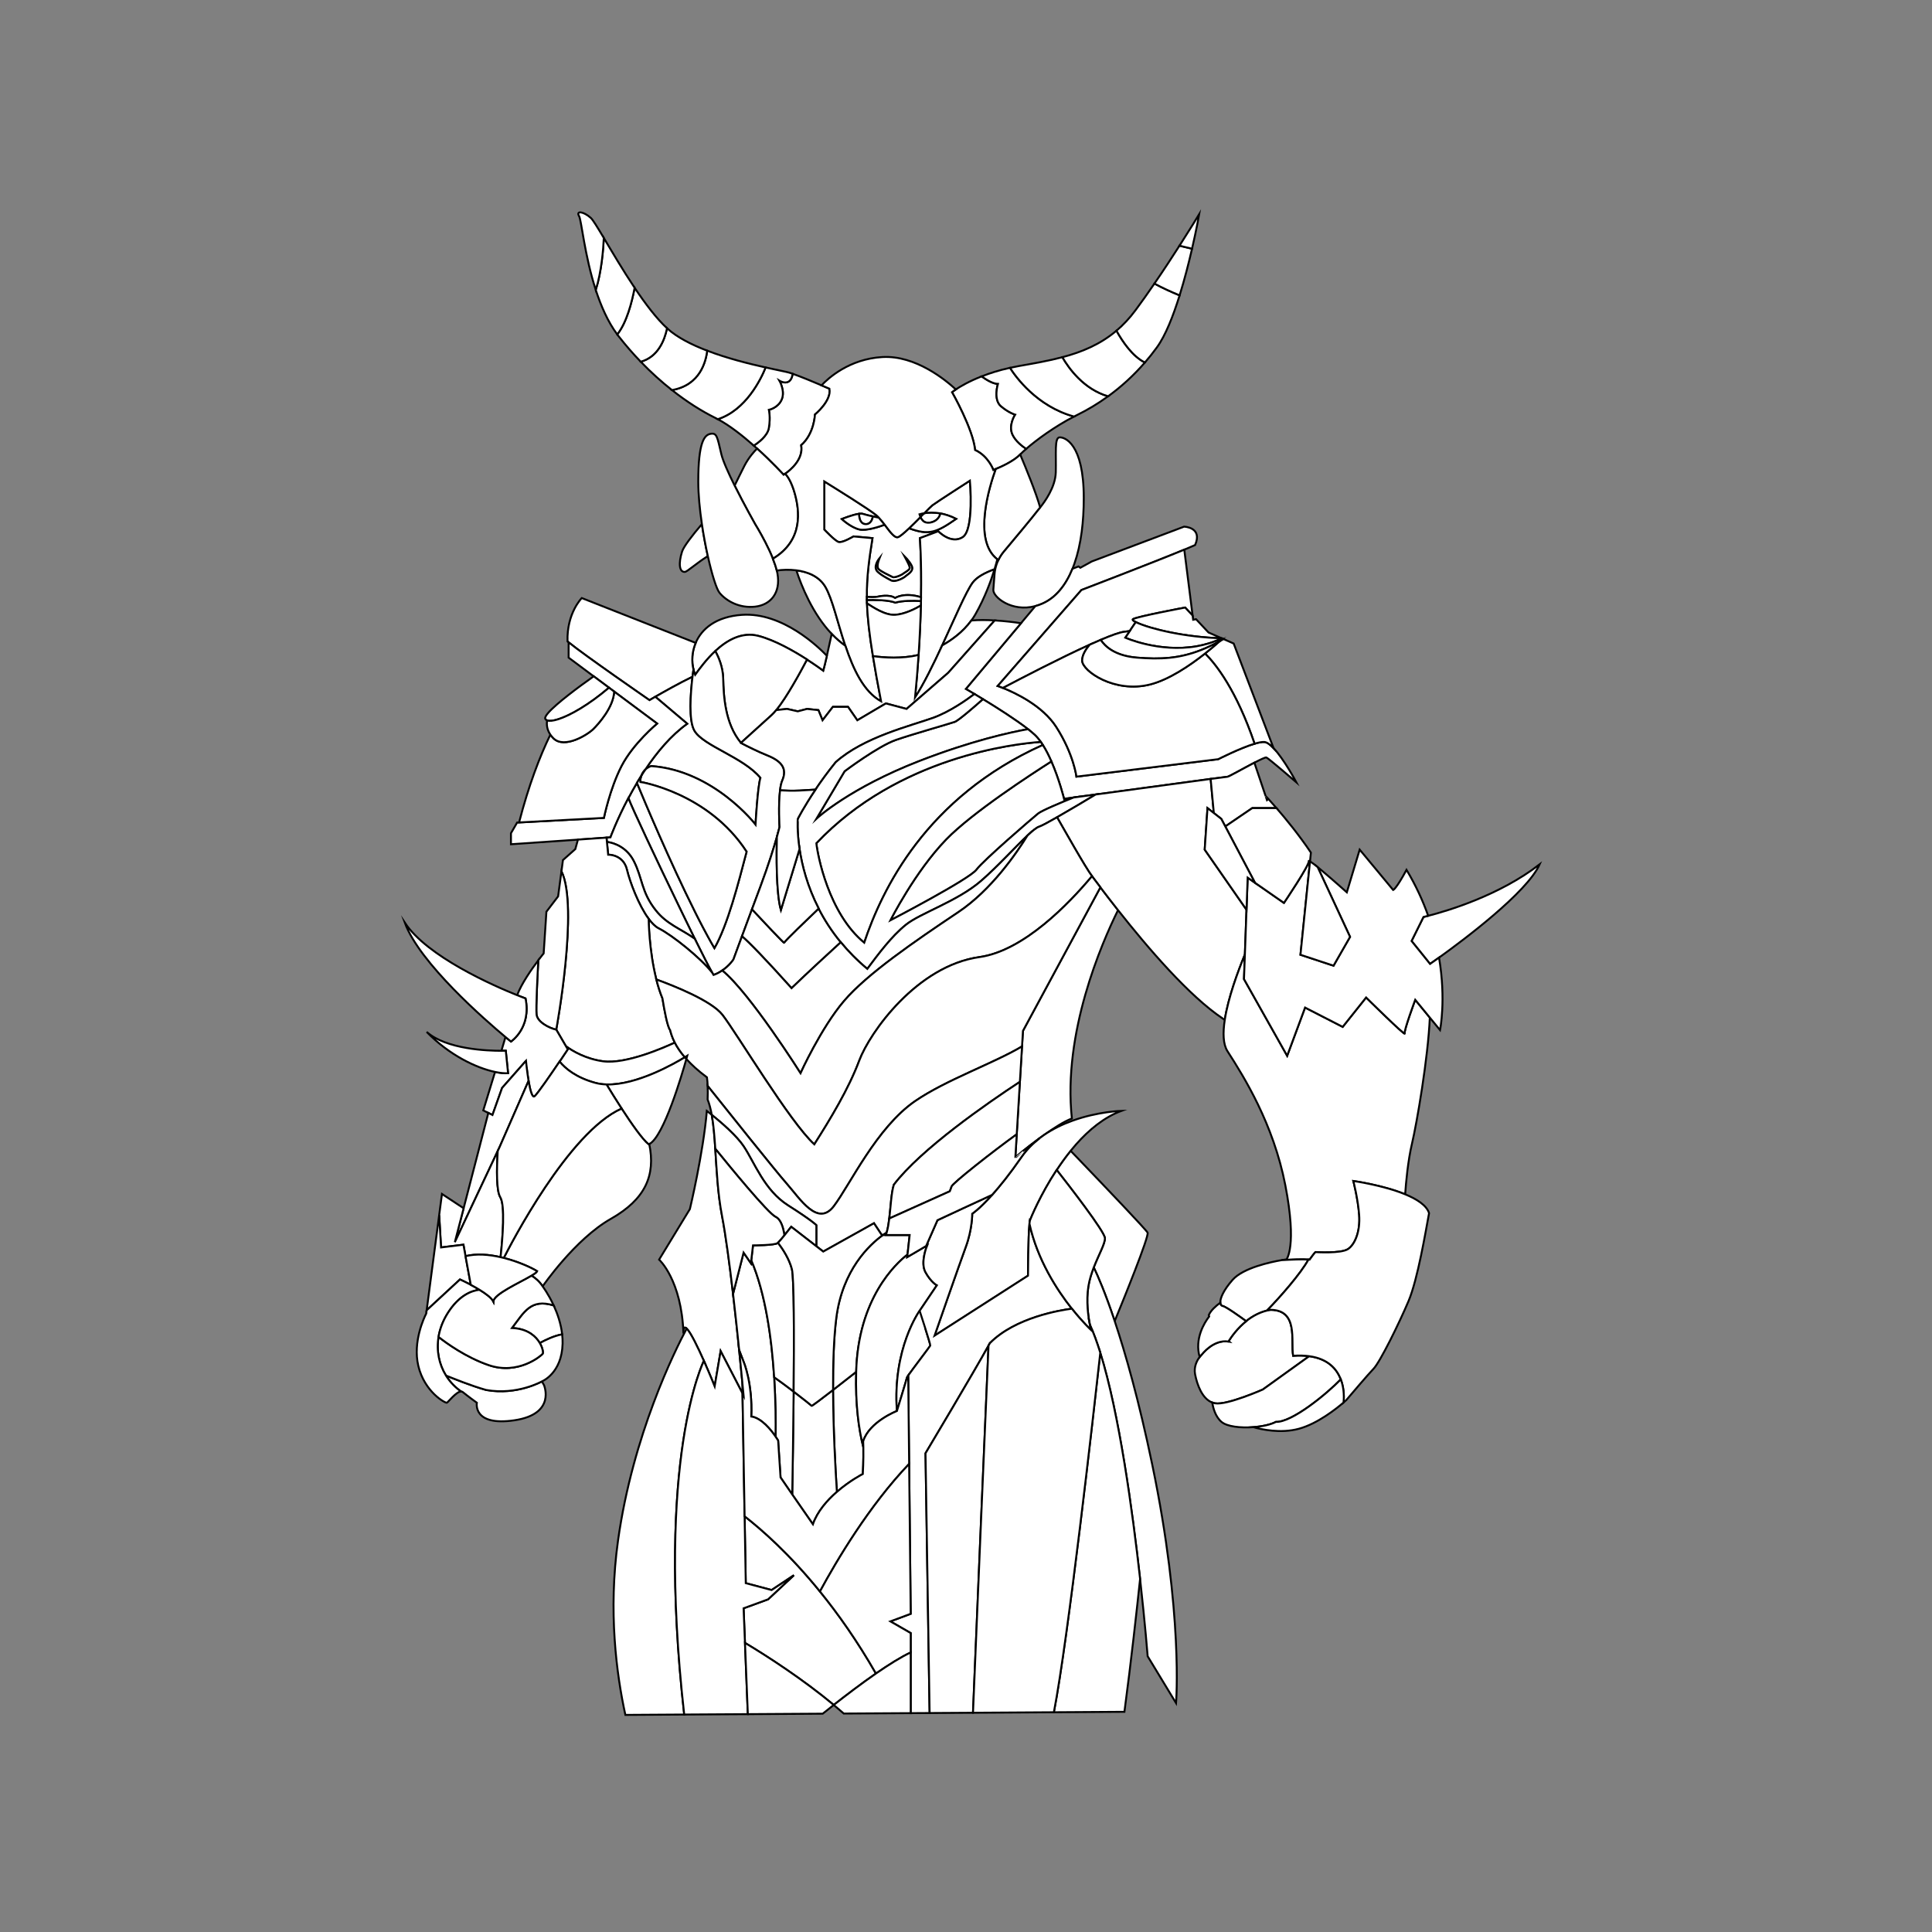 <?xml version="1.0" encoding="utf-8"?>
<!-- Generator: Adobe Illustrator 25.2.0, SVG Export Plug-In . SVG Version: 6.00 Build 0)  -->
<svg version="1.1" baseProfile="tiny" id="Layer_1" xmlns="http://www.w3.org/2000/svg" xmlns:xlink="http://www.w3.org/1999/xlink"
	 x="0px" y="0px" viewBox="0 0 1000 1000" overflow="visible" xml:space="preserve">
<rect x="0" y="0" width="1000" height="1000" fill="#808080" stroke="none"/>
<path fill="#FFFFFF" stroke="#000000" stroke-miterlimit="10" d="M531.16,232.32c-1.27,1.11-2.33,2.1-3.11,2.92
	c-3.35,3.49-9.99,6.44-12.7,7.55c-0.75,0.3-1.2,0.47-1.2,0.47s-2.5-7.13-9.45-10.34c-1.07-10.87-11.94-29.94-11.94-29.94
	s0.66-0.54,1.98-1.41c2.35-1.56,6.8-4.2,13.36-6.76c2.63,1.9,5.9,3.83,8.42,3.89c0,0-2.49,8.08,1.55,11.53
	c4.04,3.44,7.37,4.39,7.37,4.39s-3.69,5.59-1.31,10.46C525.78,228.47,529.23,231.06,531.16,232.32z"/>
<path fill="#FFFFFF" stroke="#000000" stroke-miterlimit="10" d="M555.92,215.6c-10,5.17-19.37,12.03-24.76,16.72
	c-1.93-1.26-5.38-3.85-7.03-7.24c-2.38-4.87,1.31-10.46,1.31-10.46s-3.33-0.95-7.37-4.39c-4.04-3.45-1.55-11.53-1.55-11.53
	c-2.52-0.06-5.79-1.99-8.42-3.89c4.08-1.6,8.97-3.17,14.68-4.43C525.68,194.95,536.66,210.3,555.92,215.6z"/>
<path fill="#FFFFFF" stroke="#000000" stroke-miterlimit="10" d="M573.56,205.11c-5.47,3.98-10.87,7.14-15.93,9.63
	c-0.57,0.28-1.14,0.57-1.71,0.86c-19.26-5.3-30.24-20.65-33.14-25.22c1.52-0.34,3.09-0.65,4.73-0.94
	c7.72-1.37,15.22-2.65,22.38-4.56C553.28,190.71,560.98,201.44,573.56,205.11z"/>
<path fill="#FFFFFF" stroke="#000000" stroke-miterlimit="10" d="M592.6,187.62c-6.13,7.08-12.63,12.84-19.04,17.49
	c-12.58-3.67-20.28-14.4-23.67-20.23c10.14-2.69,19.59-6.61,28-13.72C581.17,177.03,586.22,184.44,592.6,187.62z"/>
<path fill="#FFFFFF" stroke="#000000" stroke-miterlimit="10" d="M610.57,152.87c-3.32,10.67-7.32,20.83-11.77,26.94
	c-2.01,2.77-4.08,5.37-6.2,7.81c-6.38-3.18-11.43-10.59-14.71-16.46c3.47-2.94,6.77-6.43,9.86-10.6c3.27-4.4,6.59-9.1,9.79-13.79
	C601.58,149,606.33,151.13,610.57,152.87z"/>
<path fill="#FFFFFF" stroke="#000000" stroke-miterlimit="10" d="M617,128.74c-1.67,7.24-3.85,15.84-6.43,24.13
	c-4.24-1.74-8.99-3.87-13.03-6.1c4.73-6.88,9.22-13.74,12.96-19.59C612.54,127.7,614.78,128.24,617,128.74z"/>
<path fill="#FFFFFF" stroke="#000000" stroke-miterlimit="10" d="M620.71,110.86c-0.08,0.47-1.41,7.88-3.71,17.88
	c-2.22-0.5-4.46-1.04-6.5-1.56C616.39,117.98,620.46,111.28,620.71,110.86z"/>
<path fill="#FFFFFF" stroke="#000000" stroke-miterlimit="10" d="M421.83,214.56c0,0-0.35,9.98-7.13,15.87
	c1.34,7.4-5.82,13.07-8.28,14.78c-0.5,0.36-0.81,0.54-0.81,0.54s-5.88-6.46-13.73-13.57c-0.57-0.52-1.14-1.03-1.73-1.55
	c2.43-1.55,7.1-5.02,7.8-9.12c0.95-5.58,0-9.38,0-9.38s4.75-0.95,6.65-5.35c1.9-4.39-1.18-9.74-1.18-9.74s5.75,3.63,6.87-3.57
	c4.02,1.4,10.64,4.15,14.92,5.97h0.01c2.43,1.03,4.1,1.76,4.1,1.76C430.56,207.44,421.83,214.56,421.83,214.56z"/>
<path fill="#FFFFFF" stroke="#000000" stroke-miterlimit="10" d="M410.29,193.47c-1.12,7.2-6.87,3.57-6.87,3.57s3.08,5.35,1.18,9.74
	c-1.9,4.4-6.65,5.35-6.65,5.35s0.95,3.8,0,9.38c-0.7,4.1-5.37,7.57-7.8,9.12c-5.81-5.14-12.48-10.4-18.61-13.66
	c14.49-4.72,22.21-20.55,24.74-26.77c6.14,1.37,10.73,2.23,12.24,2.68C409.02,193.03,409.62,193.23,410.29,193.47z"/>
<path fill="#FFFFFF" stroke="#000000" stroke-miterlimit="10" d="M396.28,190.2c-2.53,6.22-10.25,22.05-24.74,26.77
	c-0.4-0.21-0.81-0.42-1.21-0.62c-7.05-3.48-14.74-8.3-22.52-14.45c14.73-2.63,17.5-14.89,18.25-20.38
	C376.46,185.5,387.84,188.32,396.28,190.2z"/>
<path fill="#FFFFFF" stroke="#000000" stroke-miterlimit="10" d="M366.06,181.52c-0.75,5.49-3.52,17.75-18.25,20.38
	c-5.4-4.25-10.85-9.15-16.17-14.68c8.79-2.45,12.26-10.83,13.62-17.32c0.04,0.04,0.08,0.07,0.12,0.11
	C350.42,174.61,357.94,178.42,366.06,181.52z"/>
<path fill="#FFFFFF" stroke="#000000" stroke-miterlimit="10" d="M345.26,169.9c-1.36,6.49-4.83,14.87-13.62,17.32
	c-3.89-4.03-7.7-8.4-11.39-13.11c-0.26-0.33-0.52-0.67-0.77-1.01c4.85-6.09,7.59-16.7,9-24.14
	C333.96,157.15,339.8,164.89,345.26,169.9z"/>
<path fill="#FFFFFF" stroke="#000000" stroke-miterlimit="10" d="M328.48,148.96c-1.41,7.44-4.15,18.05-9,24.14
	c-4.85-6.54-8.42-14.75-11.11-23.02c3.02-9.61,3.91-21.35,4.16-26.92C316.74,130.23,322.39,139.87,328.48,148.96z"/>
<path fill="#FFFFFF" stroke="#000000" stroke-miterlimit="10" d="M312.53,123.16c-0.25,5.57-1.14,17.31-4.16,26.92
	c-5.81-17.93-7.42-36.13-8.62-38.17c-1.78-3.03,2.32-2.49,6.06,0.89C306.89,113.78,309.28,117.71,312.53,123.16z"/>
<path fill="#FFFFFF" stroke="#000000" stroke-miterlimit="10" d="M400.05,289.2c-1.16-2.92-2.57-5.88-3.94-8.54
	c-2.74-5.33-5.29-9.42-5.29-9.42s-5.66-10.01-10.58-19.9c1.37-2.74,3.25-6.7,5.06-10.22c2.27-4.41,5.24-7.62,6.58-8.94
	c7.85,7.11,13.73,13.57,13.73,13.57s0.31-0.18,0.81-0.54c1.1,1.11,3.2,3.91,4.96,10.17C413.87,264.29,415.94,279.67,400.05,289.2z"
	/>
<path fill="#FFFFFF" stroke="#000000" stroke-miterlimit="10" d="M366.37,287.83c-6.39,4-10.6,8.1-11.9,8.18
	c-2.86,0.18-3.39-4.28-1.43-10.51c0.82-2.62,5.3-8.39,10.26-14.24C364.16,277.01,365.23,282.71,366.37,287.83z"/>
<path fill="#FFFFFF" stroke="#000000" stroke-miterlimit="10" d="M560.96,257.75c0,6.25-0.36,12.11-1.07,17.51
	c-0.81,6.09-2.06,11.59-3.76,16.42c-0.31,0.92-0.65,1.82-1,2.69c-3.59,8.82-8.8,15.06-15.56,18.04c-1.25,0.55-2.47,0.98-3.67,1.3
	h-0.01c-12.32,3.26-21.96-4.75-21.74-8.43c0.11-1.86,0.37-5.13,0.62-8.12c0.07-0.9,0.21-1.79,0.4-2.66c0.34-1.6,0.87-3.15,1.57-4.63
	c0.76-1.59,1.71-3.08,2.86-4.44c5.44-6.49,14.52-17.33,17.84-21.67c0,0,0.36-0.39,0.93-1.08v-0.01c2.27-2.78,7.91-10.44,8.1-18.22
	c0.23-9.75-0.72-17.83,1.9-18.06C550.98,226.15,560.96,229.48,560.96,257.75z"/>
<path fill="#FFFFFF" stroke="#000000" stroke-miterlimit="10" d="M538.37,262.67v0.01c-0.57,0.69-0.93,1.08-0.93,1.08
	c-3.32,4.34-12.4,15.18-17.84,21.67c-1.15,1.36-2.1,2.85-2.86,4.44c-0.18-0.12-0.36-0.25-0.53-0.38
	c-12.85-9.78-4.07-37.81-0.86-46.7c2.71-1.11,9.35-4.06,12.7-7.55C531.1,242.47,536.38,255.38,538.37,262.67z"/>
<path fill="#FFFFFF" stroke="#000000" stroke-miterlimit="10" d="M486.75,265.75c-0.76,3.77-4.93,5.37-7.53,4.67
	c-1.38-0.36-2.25-1.58-2.8-2.79c0.7-0.71,1.37-1.39,2-2.02C480.49,265.27,483.35,265.12,486.75,265.75z"/>
<path fill="#FFFFFF" stroke="#000000" stroke-miterlimit="10" d="M390.82,314.01c-8.02,0.89-14.79-2.85-18.35-7.13
	c-1.6-1.91-3.96-9.45-6.1-19.05c-1.14-5.12-2.21-10.82-3.07-16.57c-1.13-7.66-1.88-15.39-1.88-21.94c0-20.68,3.2-24.24,6.41-24.78
	c3.21-0.53,3.39,1.43,5.53,10.52c0.84,3.56,3.71,9.9,6.88,16.28c4.92,9.89,10.58,19.9,10.58,19.9s2.55,4.09,5.29,9.42
	c1.37,2.66,2.78,5.62,3.94,8.54c0.84,2.1,1.55,4.18,2.02,6.11c0.13,0.54,0.25,1.07,0.34,1.59
	C404.19,306.88,398.84,313.12,390.82,314.01z"/>
<path fill="#FFFFFF" stroke="#000000" stroke-miterlimit="10" d="M472.21,294.52c-0.1,0.52-0.35,0.93-0.61,1.27
	c-0.53,0.7-1.16,1.18-1.76,1.63l-0.86,0.64c-0.13,0.1-0.25,0.2-0.35,0.3c-0.15,0.13-0.36,0.3-0.52,0.4
	c-1.38,0.89-2.73,1.47-4.32,1.85c-0.41,0.07-0.82,0.14-1.31,0.12c-0.22,0.01-0.5-0.04-0.76-0.1c-0.15-0.04-0.3-0.11-0.44-0.17
	c-0.17-0.07-0.18-0.09-0.27-0.14l-1.9-1.02c-1.28-0.73-2.57-1.47-3.76-2.4c-0.3-0.23-0.59-0.48-0.88-0.73
	c-0.14-0.14-0.27-0.24-0.43-0.42c-0.14-0.18-0.32-0.35-0.41-0.56c-0.47-0.83-0.47-1.74-0.33-2.5c0.34-1.55,1.12-2.84,2.04-3.98
	c-0.54,1.35-1.04,2.74-1.07,4.08c-0.02,0.66,0.12,1.29,0.45,1.69c0.28,0.34,0.96,0.79,1.52,1.14c1.2,0.72,2.45,1.39,3.74,2
	c0.65,0.32,1.29,0.64,1.96,0.98c0.07,0.04,0.19,0.11,0.22,0.11c0.02,0,0.03,0.01,0.06,0.02c0.09,0.01,0.17,0.04,0.31,0.03
	c0.24,0.01,0.55-0.05,0.85-0.11c1.24-0.25,2.59-0.82,3.68-1.46c0.15-0.09,0.22-0.15,0.35-0.24c0.18-0.14,0.35-0.26,0.51-0.37
	l0.92-0.6c0.59-0.38,1.15-0.76,1.55-1.18c0.2-0.21,0.36-0.42,0.42-0.62c0.07-0.19,0.04-0.37-0.02-0.69
	c-0.16-0.61-0.45-1.27-0.76-1.91c-0.6-1.29-1.31-2.56-2-3.86c1.05,1.04,1.98,2.16,2.85,3.36c0.42,0.62,0.82,1.24,1.15,1.99
	C472.18,293.44,472.33,293.99,472.21,294.52z"/>
<path fill="#FFFFFF" stroke="#000000" stroke-miterlimit="10" d="M670.97,404.89c-0.43-0.37-14.27-12.3-15.49-12.82
	c-0.45-0.19-3.04,1.04-6.22,2.7c-5.68,2.96-13.24,7.28-13.92,7.28c-0.21,0-3.51,0.43-8.71,1.12c-14,1.86-41.74,5.63-59.52,8.06
	c0,0,0,0-0.01,0c-4.6,0.63-8.52,1.16-11.38,1.55c0,0,0,0-0.01,0c-3.13,0.43-4.97,0.68-4.97,0.68s-2.45-9.94-6.56-19.35
	c-1.31-3.01-2.79-5.95-4.41-8.51c-0.35-0.55-0.7-1.08-1.06-1.59c-1.02-1.43-2.08-2.68-3.18-3.7c-0.97-0.9-2.14-1.87-3.46-2.9
	c-6.39-4.99-16.21-11.21-23.32-15.54c-1.63-1-3.12-1.89-4.38-2.65c-2.73-1.62-4.46-2.62-4.46-2.62l28.56-34.03l7.42-8.86h0.01
	c1.2-0.32,2.42-0.75,3.67-1.3c6.76-2.98,11.97-9.22,15.56-18.04l3.11-1.18l0.94,0.68l5.96-3.28h0.01l47.73-17.99
	c0,0,9.74,0.24,5.7,9.51c-1.23,0.57-3.16,1.39-5.6,2.4c-15.94,6.59-53.24,20.89-53.24,20.89l-43.33,49.66c0,0,1.04,0.34,2.75,1.01
	c6.02,2.4,20.41,9.04,27.54,20.14c9.15,14.26,10.46,25.78,10.46,25.78l73.36-9.03c0,0,11.26-5.74,18.84-8.02
	c2.05-0.61,3.83-0.97,5.05-0.89c1.37,0.09,3.03,1.33,4.77,3.18C664.59,392.95,670.72,404.42,670.97,404.89z"/>
<path fill="#FFFFFF" stroke="#000000" stroke-miterlimit="10" d="M587.88,321.98l-3.15,4.66h-0.01c-1.09,0.16-2.04,0.29-2.85,0.38
	c-2.31,0.26-6.69,1.85-12.16,4.18c-1.79,0.76-3.7,1.6-5.7,2.51c-15.35,6.96-35.59,17.48-44.85,22.36c-1.71-0.67-2.75-1.01-2.75-1.01
	l43.33-49.66c0,0,37.3-14.3,53.24-20.89l4.31,34.08l-3.87-4.12c0,0-24.24,4.53-26.92,5.96
	C585.97,320.71,586.49,321.27,587.88,321.98z"/>
<path fill="#FFFFFF" stroke="#000000" stroke-miterlimit="10" d="M632.33,330.36c-4.74-0.13-9.34-0.48-13.68-1
	c-9.19-1.07-17.23-2.83-22.99-4.52h-0.01c-3.53-1.04-6.2-2.05-7.77-2.86c-1.39-0.71-1.91-1.27-1.38-1.55
	c2.68-1.43,26.92-5.96,26.92-5.96l3.87,4.12v0.01l0.28,2.17c0.51-0.1,1-0.19,1.49-0.28h0.01l6.46,6.89L632.33,330.36z"/>
<path fill="#FFFFFF" stroke="#000000" stroke-miterlimit="10" d="M659.18,387.23c-1.74-1.85-3.4-3.09-4.77-3.18
	c-1.22-0.08-3,0.28-5.05,0.89c-9.4-27.59-19.86-40.94-25.63-46.69c2.95-2.33,5.51-4.53,7.48-6.28c0,0,0,0,0.01-0.01
	c0.69-0.37,1.39-0.76,2.1-1.17l5.22,2.29L659.18,387.23z"/>
<path fill="#FFFFFF" stroke="#000000" stroke-miterlimit="10" d="M649.36,384.94c-7.58,2.28-18.84,8.02-18.84,8.02l-73.36,9.03
	c0,0-1.31-11.52-10.46-25.78c-7.13-11.1-21.52-17.74-27.54-20.14c9.26-4.88,29.5-15.4,44.85-22.36c-1.94,2.32-3.98,5.45-3.88,8.28
	c0.18,5.35,16.75,16.93,35.11,12.3c9.77-2.47,20.54-9.76,28.49-16.04C629.5,344,639.96,357.35,649.36,384.94z"/>
<path fill="#FFFFFF" stroke="#000000" stroke-miterlimit="10" d="M632.44,330.41c-4.36,2.06-8.79,3.36-13.11,4.11
	c-19.5,3.36-36.92-4.47-36.92-4.47l2.31-3.41h0.01l3.15-4.66c1.57,0.81,4.24,1.82,7.77,2.86h0.01c5.76,1.69,13.8,3.45,22.99,4.52
	c4.34,0.52,8.94,0.87,13.68,1h0.01L632.44,330.41z"/>
<path fill="#FFFFFF" stroke="#000000" stroke-miterlimit="10" d="M632.78,330.55c-0.47,0.43-0.98,0.89-1.56,1.41
	c-0.01,0.01-0.01,0.01-0.01,0.01c-3.31,1.8-6.42,3.26-9.43,4.45c-11.31,4.47-21.07,4.96-33.31,3.97
	c-11.4-0.92-16.55-5.83-18.76-9.19c5.47-2.33,9.85-3.92,12.16-4.18c0.81-0.09,1.76-0.22,2.85-0.38l-2.31,3.41
	c0,0,17.42,7.83,36.92,4.47c4.32-0.75,8.75-2.05,13.11-4.11L632.78,330.55z"/>
<path fill="#FFFFFF" stroke="#000000" stroke-miterlimit="10" d="M437.56,334.27c-2.56-1.79-4.91-3.87-7.07-6.15v-0.01
	c-9.92-10.46-15.68-24.92-18.31-32.92c5.77,0.73,11.75,3.03,15,8.48C430.84,309.83,433.51,322.2,437.56,334.27z"/>
<path fill="#FFFFFF" stroke="#000000" stroke-miterlimit="10" d="M502.03,248.78c0,0-17.47,11.23-19.43,12.74
	c-0.59,0.46-2.17,2.05-4.18,4.09c2.07-0.34,4.93-0.49,8.33,0.14c2.46,0.46,5.21,1.32,8.15,2.81c-10.09,6.99-14.01,8.72-24.35,4.86
	c-2.56,2.42-4.78,4.31-5.77,4.59c-1.86,0.52-4.21-2.93-6.87-6.43c-2.51,0.94-9.63,3.37-13.27,2.42c-4.45-1.16-8.91-5.35-8.91-5.35
	s5.54-2.25,8.91-2.71c0.82-0.11,1.51-0.12,1.96,0.04c1.2,0.41,3.37,0.92,5.19,1.32c1.71,0.38,3.11,0.65,3.11,0.65
	c-0.49-0.53-1-1.01-1.52-1.44c-3.78-3.1-21-13.8-26.74-17.35v24.93c0,0,5.35,5.7,7.31,6.41c1.96,0.72,7.84-2.85,7.84-2.85
	s0,0,9.8,0.89c-1.92,11.85-3.01,20.58-2.91,30.4c1.64,0.12,4.28,0.22,5.65-0.1c0,0,6-1.48,8.97,0.71c0,0,4.6-3.19,13.43-0.43
	c0.32-19.72-0.6-30.58-0.6-30.58l9.5-3.56c0,0,6.6,6.95,12.66,3.08S502.03,248.78,502.03,248.78z M472.21,294.52
	c-0.1,0.52-0.35,0.93-0.61,1.27c-0.53,0.7-1.16,1.18-1.76,1.63l-0.86,0.64c-0.13,0.1-0.25,0.2-0.35,0.3
	c-0.15,0.13-0.36,0.3-0.52,0.4c-1.38,0.89-2.73,1.47-4.32,1.85c-0.41,0.07-0.82,0.14-1.31,0.12c-0.22,0.01-0.5-0.04-0.76-0.1
	c-0.15-0.04-0.3-0.11-0.44-0.17c-0.17-0.07-0.18-0.09-0.27-0.14l-1.9-1.02c-1.28-0.73-2.57-1.47-3.76-2.4
	c-0.3-0.23-0.59-0.48-0.88-0.73c-0.14-0.14-0.27-0.24-0.43-0.42c-0.14-0.18-0.32-0.35-0.41-0.56c-0.47-0.83-0.47-1.74-0.33-2.5
	c0.34-1.55,1.12-2.84,2.04-3.98c-0.54,1.35-1.04,2.74-1.07,4.08c-0.02,0.66,0.12,1.29,0.45,1.69c0.28,0.34,0.96,0.79,1.52,1.14
	c1.2,0.72,2.45,1.39,3.74,2c0.65,0.32,1.29,0.64,1.96,0.98c0.07,0.04,0.19,0.11,0.22,0.11c0.02,0,0.03,0.01,0.06,0.02
	c0.09,0.01,0.17,0.04,0.31,0.03c0.24,0.01,0.55-0.05,0.85-0.11c1.24-0.25,2.59-0.82,3.68-1.46c0.15-0.09,0.22-0.15,0.35-0.24
	c0.18-0.14,0.35-0.26,0.51-0.37l0.92-0.6c0.59-0.38,1.15-0.76,1.55-1.18c0.2-0.21,0.36-0.42,0.42-0.62
	c0.07-0.19,0.04-0.37-0.02-0.69c-0.16-0.61-0.45-1.27-0.76-1.91c-0.6-1.29-1.31-2.56-2-3.86c1.05,1.04,1.98,2.16,2.85,3.36
	c0.42,0.62,0.82,1.24,1.15,1.99C472.18,293.44,472.33,293.99,472.21,294.52z"/>
<path fill="#FFFFFF" stroke="#000000" stroke-miterlimit="10" d="M451.79,267.3c-0.2,1.32-0.98,4.22-3.94,3.98
	c-2.76-0.22-3.19-3.51-3.21-5.34c0.82-0.11,1.51-0.12,1.96,0.04C447.8,266.39,449.97,266.9,451.79,267.3z"/>
<path fill="#FFFFFF" stroke="#000000" stroke-miterlimit="10" d="M631.21,331.97c-1.97,1.75-4.53,3.95-7.48,6.28
	c-7.95,6.28-18.72,13.57-28.49,16.04c-18.36,4.63-34.93-6.95-35.11-12.3c-0.1-2.83,1.94-5.96,3.88-8.28c2-0.91,3.91-1.75,5.7-2.51
	c2.21,3.36,7.36,8.27,18.76,9.19c12.24,0.99,22,0.5,33.31-3.97C624.79,335.23,627.9,333.77,631.21,331.97z"/>
<path fill="#FFFFFF" stroke="#000000" stroke-miterlimit="10" d="M457.91,271.58c-2.51,0.94-9.63,3.37-13.27,2.42
	c-4.45-1.16-8.91-5.35-8.91-5.35s5.54-2.25,8.91-2.71c0.02,1.83,0.45,5.12,3.21,5.34c2.96,0.24,3.74-2.66,3.94-3.98
	c1.71,0.38,3.11,0.65,3.11,0.65C455.94,269.05,456.94,270.31,457.91,271.58z"/>
<path fill="#FFFFFF" stroke="#000000" stroke-miterlimit="10" d="M494.9,268.56c-10.09,6.99-14.01,8.72-24.35,4.86
	c1.89-1.79,3.97-3.87,5.87-5.79c0.55,1.21,1.42,2.43,2.8,2.79c2.6,0.7,6.77-0.9,7.53-4.67C489.21,266.21,491.96,267.07,494.9,268.56
	z"/>
<path fill="#FFFFFF" stroke="#000000" stroke-miterlimit="10" d="M516.21,289.49c-0.3,1.2-0.78,2.98-1.45,5.16
	c-4.73,1.72-9.15,4-11.3,6.94c-3.43,4.68-9.27,18.43-15.77,32.47c-4.56,9.84-9.45,19.83-14.06,26.94
	c0.77-7.82,1.37-15.17,1.83-21.99c0.63-9.57,1-18.13,1.18-25.58c0.02-0.8,0.04-1.58,0.06-2.35c0.01-0.66,0.02-1.32,0.03-1.96
	c0.32-19.72-0.6-30.58-0.6-30.58l9.5-3.56c0,0,6.6,6.95,12.66,3.08s3.74-29.28,3.74-29.28s-17.47,11.23-19.43,12.74
	c-0.59,0.46-2.17,2.05-4.18,4.09c-1.05,0.17-1.89,0.39-2.51,0.58c0.12,0.44,0.29,0.94,0.51,1.44c-1.9,1.92-3.98,4-5.87,5.79
	c-2.56,2.42-4.78,4.31-5.77,4.59c-1.86,0.52-4.21-2.93-6.87-6.43c-0.97-1.27-1.97-2.53-3.01-3.63c-0.49-0.53-1-1.01-1.52-1.44
	c-3.78-3.1-21-13.8-26.74-17.35v24.93c0,0,5.35,5.7,7.31,6.41c1.96,0.72,7.84-2.85,7.84-2.85s0,0,9.8,0.89
	c-1.92,11.85-3.01,20.58-2.91,30.4c0,0.54,0.01,1.08,0.03,1.62c0.01,0.58,0.02,1.17,0.05,1.76c0.27,7.61,1.24,16.1,3.07,27.28
	c1.09,6.71,2.48,14.39,4.22,23.42c-9.08-4.98-14.47-16.72-18.49-28.75c-4.05-12.07-6.72-24.44-10.38-30.6
	c-3.25-5.45-9.23-7.75-15-8.48c-3.72-0.47-7.35-0.29-10.11,0.12c-0.47-1.93-1.18-4.01-2.02-6.11c15.89-9.53,13.82-24.91,11.33-33.82
	c-1.76-6.26-3.86-9.06-4.96-10.17c2.46-1.71,9.62-7.38,8.28-14.78c6.78-5.89,7.13-15.87,7.13-15.87s8.73-7.12,7.49-13.36
	c0,0-1.67-0.73-4.1-1.76c3.39-3.6,14.31-13.67,31.54-14.64c17.15-0.97,32.79,11.97,37.98,16.77c-1.32,0.87-1.98,1.41-1.98,1.41
	s10.87,19.07,11.94,29.94c6.95,3.21,9.45,10.34,9.45,10.34s0.45-0.17,1.2-0.47C512.14,251.68,503.36,279.71,516.21,289.49z"/>
<path fill="#FFFFFF" stroke="#000000" stroke-miterlimit="10" d="M476.7,311.08c-0.02,0.77-0.04,1.55-0.06,2.35
	c-2.58,1.51-8.34,4.53-13.4,4.8c-5.35,0.28-11.6-4.12-14.48-5.91c-0.03-0.59-0.04-1.18-0.05-1.76c3.59-0.08,11.41-0.07,14.65,1.37
	C466.99,310.87,472.56,310.82,476.7,311.08z"/>
<path fill="#FFFFFF" stroke="#000000" stroke-miterlimit="10" d="M476.64,313.43c-0.18,7.45-0.55,16.01-1.18,25.58
	c-8.7,2.04-17.67,1.44-23.63,0.59c-1.83-11.18-2.8-19.67-3.07-27.28c2.88,1.79,9.13,6.19,14.48,5.91
	C468.3,317.96,474.06,314.94,476.64,313.43z"/>
<path fill="#FFFFFF" stroke="#000000" stroke-miterlimit="10" d="M514.76,294.65c-1.8,5.87-4.97,14.68-9.88,23.28
	c-0.65,1.13-1.35,2.21-2.11,3.24c-4.34,5.97-10.19,10.16-15.08,12.89c6.5-14.04,12.34-27.79,15.77-32.47
	C505.61,298.65,510.03,296.37,514.76,294.65z"/>
<path fill="#FFFFFF" stroke="#000000" stroke-miterlimit="10" d="M476.73,309.12c-0.01,0.64-0.02,1.3-0.03,1.96
	c-4.14-0.26-9.71-0.21-13.34,0.85c-3.24-1.44-11.06-1.45-14.65-1.37c-0.02-0.54-0.03-1.08-0.03-1.62c1.64,0.12,4.28,0.22,5.65-0.1
	c0,0,6-1.48,8.97,0.71C463.3,309.55,467.9,306.36,476.73,309.12z"/>
<path fill="#FFFFFF" stroke="#000000" stroke-miterlimit="10" d="M514.87,321.13l-24.07,27.1l-21.56,18.71l-10.7-2.85l-14.79,8.73
	l-4.81-6.95h-7.84l-5.35,6.95l-2.14-5.26l-5.88-0.62l-4.81,1.25l-5.52-1.25c0,0-2.76,0.29-5.61,0.59
	c5.38-6.61,12.51-19.69,15.92-26.17c4.11,2.64,7.21,4.88,8.4,5.75c0.47-1.64,1.16-4.52,1.88-7.67c0.92-4.04,1.89-8.5,2.5-11.32
	c2.16,2.28,4.51,4.36,7.07,6.15c4.02,12.03,9.41,23.77,18.49,28.75c-1.74-9.03-3.13-16.71-4.22-23.42
	c5.96,0.85,14.93,1.45,23.63-0.59c-0.46,6.82-1.06,14.17-1.83,21.99c4.61-7.11,9.5-17.1,14.06-26.94
	c4.89-2.73,10.74-6.92,15.08-12.89C506.61,320.83,510.84,320.88,514.87,321.13z"/>
<path fill="#FFFFFF" stroke="#000000" stroke-miterlimit="10" d="M427.99,339.44c-0.72,3.15-1.41,6.03-1.88,7.67
	c-1.19-0.87-4.29-3.11-8.4-5.75c-6.89-4.42-16.66-9.99-25.11-12.2c-8.6-2.25-16.32,2.2-22.38,7.85c-4.49,4.19-8.06,9.03-10.41,12.29
	c-0.36-0.87-0.65-1.79-0.88-2.74c-1.04-4.25-0.8-9.21,1.15-13.8c3.09-7.28,10.49-13.59,23.97-14.52
	C405.05,316.79,423.78,335.03,427.99,339.44z"/>
<path fill="#FFFFFF" stroke="#000000" stroke-miterlimit="10" d="M417.71,341.36c-3.41,6.48-10.54,19.56-15.92,26.17
	c-0.85,1.06-1.66,1.95-2.41,2.62c-4.87,4.38-11.91,10.77-15.88,14.37c-8.32-9.98-8.97-24.39-9.19-33.38
	c-0.15-6.01-2.43-11.15-4.09-14.13c6.06-5.65,13.78-10.1,22.38-7.85C401.05,331.37,410.82,336.94,417.71,341.36z"/>
<path fill="#FFFFFF" stroke="#000000" stroke-miterlimit="10" d="M539.77,385.6c-60.57,27.2-83.26,74.95-92.45,102.35
	c-18.54-15.15-24.24-45.8-24.78-51.5c42.58-44.96,103.15-51.53,116.17-52.44C539.07,384.52,539.42,385.05,539.77,385.6z"/>
<path fill="#FFFFFF" stroke="#000000" stroke-miterlimit="10" d="M532.07,377.41c-9.09,1.64-29.37,6.07-56.06,16.44
	c-36.14,14.04-52.94,29.5-53.46,29.98l14.61-24.63c0,0,17.29-13.01,26.55-16.22c9.27-3.21,27.8-8.38,30.48-9.36
	c2.06-0.76,10.73-8.35,14.56-11.75C515.86,366.2,525.68,372.42,532.07,377.41z"/>
<path fill="#FFFFFF" stroke="#000000" stroke-miterlimit="10" d="M358.93,346.56c-0.15,1.06-0.32,2.33-0.49,3.73
	c-6.55,3.16-14.85,7.84-19.24,10.35c-1.87,1.08-3.03,1.76-3.03,1.76s-33.69-23.26-41.85-29.92c-0.21-0.17-0.4-0.32-0.57-0.47
	c-0.47-14.61,7.37-22.46,7.37-22.46l58.96,23.21C358.13,337.35,357.89,342.31,358.93,346.56z"/>
<path fill="#FFFFFF" stroke="#000000" stroke-miterlimit="10" d="M393.6,402.58c-1.47,4.88-2.54,24.24-2.54,24.24
	s-21.62-28.04-54.06-30.3c-1.26,0.47-2.24,1.1-3,1.81c5.98-8.96,13.29-17.74,21.71-23.73l-16.51-13.96
	c4.39-2.51,12.69-7.19,19.24-10.35c-1.03,8.68-2.09,22.69,1.02,27.94C364.09,386.07,384.73,391.89,393.6,402.58z"/>
<path fill="#FFFFFF" stroke="#000000" stroke-miterlimit="10" d="M404.9,404.01c-0.53,1.22-0.9,3-1.15,5.07
	c-0.93,7.62-0.27,18.99-0.27,18.99s-0.42,1.8-1.36,5.16c0,0.01,0,0.03-0.01,0.04c-1.47,5.16-4.17,13.99-8.51,25.63
	c-1.5,4.01-2.98,7.97-4.37,11.73c-1.93,5.17-3.7,9.96-5.18,13.98c-2.62,7.08-4.34,11.77-4.4,11.95c-0.09,0.26-2.17,3.3-5.82,5.77
	c-1.31,0.9-2.82,1.72-4.51,2.31c-0.21-0.33-0.44-0.74-0.72-1.21c-1.83-3.23-5.09-9.61-9-17.55v-0.01c-0.2-0.41-0.41-0.83-0.62-1.25
	c-0.34-0.7-0.7-1.41-1.05-2.14c-0.93-1.88-1.88-3.83-2.86-5.84c-0.44-0.9-0.88-1.81-1.33-2.74c-0.02-0.02-0.03-0.05-0.04-0.07
	c-0.78-1.61-1.58-3.24-2.37-4.9c-11.45-23.62-24.36-51.07-26.08-55.82c1.34-2.54,2.82-5.2,4.43-7.91c0.1,0.23,0.21,0.51,0.35,0.84
	c3.16,7.64,16.69,39.94,29.67,65.82c0.25,0.49,0.49,0.98,0.73,1.46c0.48,0.95,0.96,1.89,1.43,2.82c0.49,0.98,0.99,1.93,1.49,2.88
	c0.24,0.48,0.49,0.95,0.74,1.42c0.01,0.02,0.01,0.04,0.03,0.05c0.82,1.57,1.65,3.1,2.46,4.58l0.01,0.01
	c0.44,0.82,0.89,1.61,1.32,2.39c0.64,1.13,1.26,2.22,1.88,3.27c6.89-12.12,12.36-33.62,16.64-49.9
	c-19.85-30.53-55.01-36.12-55.01-36.12s-0.11-1.41,0.47-3.12c0-0.01,0.01-0.02,0.01-0.02c0.68-1.08,1.38-2.17,2.1-3.25
	c0.76-0.71,1.74-1.34,3-1.81c32.44,2.26,54.06,30.3,54.06,30.3s1.07-19.36,2.54-24.24c-8.87-10.69-29.51-16.51-34.14-24.35
	c-3.11-5.25-2.05-19.26-1.02-27.94c0.17-1.4,0.34-2.67,0.49-3.73c0.23,0.95,0.52,1.87,0.88,2.74c2.35-3.26,5.92-8.1,10.41-12.29
	c1.66,2.98,3.94,8.12,4.09,14.13c0.22,8.99,0.87,23.4,9.19,33.38l0.01,0.01c3.43,1.8,8.81,4.5,13.73,6.47
	C405.26,394.21,407.4,398.31,404.9,404.01z"/>
<path fill="#FFFFFF" stroke="#000000" stroke-miterlimit="10" d="M435.2,487.71c-5.29,4.84-17.35,15.9-25.49,23.77
	c-13.69-15.24-21.67-23.43-25.66-26.87c1.48-4.02,3.25-8.81,5.18-13.98c4.8,5.15,16.73,17.89,16.66,17.32
	c-0.08-0.58,12.96-13.04,17.85-17.7C426.69,476.02,430.44,481.92,435.2,487.71z"/>
<path fill="#FFFFFF" stroke="#000000" stroke-miterlimit="10" d="M355.71,374.6c-8.42,5.99-15.73,14.77-21.71,23.73
	c-1.1,1.02-1.74,2.19-2.1,3.25c0,0-0.01,0.01-0.01,0.02c-0.76,1.21-1.5,2.41-2.21,3.6c-1.61,2.71-3.09,5.37-4.43,7.91
	c-5.99,11.34-9.28,20.31-9.28,20.31l-2.04,0.14l-14.79,1.02l-34.67,2.4v-5.7l3.2-5.53l1-0.05l43.91-2.35c0,0,3.03-15.06,9.09-26.83
	c6.06-11.76,18.45-22.01,18.45-22.01l-22.23-16.56l-2.68-2l-7.92-5.9l-1.27-0.94l-11.7-8.72v-7.91
	c8.16,6.66,41.85,29.92,41.85,29.92s1.16-0.68,3.03-1.76L355.71,374.6z"/>
<path fill="#FFFFFF" stroke="#000000" stroke-miterlimit="10" d="M340.12,374.51c0,0-12.39,10.25-18.45,22.01
	c-6.06,11.77-9.09,26.83-9.09,26.83l-43.91,2.35c5-19.27,10.72-34.14,16.2-45.45c0.44,0.64,0.97,1.29,1.63,1.93
	c5.71,5.55,17.68-1.93,20.65-4.9c2.57-2.57,10.35-11.13,10.74-19.33L340.12,374.51z"/>
<path fill="#FFFFFF" stroke="#000000" stroke-miterlimit="10" d="M315.21,355.95c-10.55,8.97-20.1,14.35-26.2,16.31
	c-2.68,0.86-4.69,1.07-5.83,0.63c-0.46-0.18-0.78-0.45-0.95-0.84c-1.01-2.31,10.32-11.21,18.38-17.17c2.88-2.13,5.34-3.88,6.68-4.83
	L315.21,355.95z"/>
<path fill="#FFFFFF" stroke="#000000" stroke-miterlimit="10" d="M359.6,485.87c-7.68-5.33-14.45-7.44-20.19-14.67
	c-7.58-9.54-6.78-16.58-11.41-25.58c-3.54-6.88-9.81-9.35-13.86-9.84l-0.21-2.22l2.04-0.14c0,0,3.29-8.97,9.28-20.31
	c1.72,4.75,14.63,32.2,26.08,55.82c0.79,1.66,1.59,3.29,2.37,4.9c0.01,0.02,0.02,0.05,0.04,0.07c0.44,0.92,0.89,1.84,1.33,2.74
	c0.98,2.01,1.93,3.96,2.86,5.84c0.35,0.73,0.71,1.44,1.05,2.14C359.19,485.04,359.4,485.46,359.6,485.87z"/>
<path fill="#FFFFFF" stroke="#000000" stroke-miterlimit="10" d="M317.89,357.95c-0.39,8.2-8.17,16.76-10.74,19.33
	c-2.97,2.97-14.94,10.45-20.65,4.9c-0.66-0.64-1.19-1.29-1.63-1.93c-1.91-2.78-1.98-5.5-1.69-7.36c1.14,0.44,3.15,0.23,5.83-0.63
	c6.1-1.96,15.65-7.34,26.2-16.31L317.89,357.95z"/>
<path fill="#FFFFFF" stroke="#000000" stroke-miterlimit="10" d="M386.43,440.84c-4.28,16.28-9.75,37.78-16.64,49.9
	c-0.62-1.05-1.24-2.14-1.88-3.27c-0.43-0.78-0.88-1.57-1.32-2.39l-0.01-0.01c-0.81-1.48-1.63-3.01-2.46-4.58
	c-0.02-0.01-0.02-0.03-0.03-0.05c-0.25-0.47-0.5-0.94-0.74-1.42c-0.49-0.95-0.99-1.91-1.49-2.88c-0.47-0.93-0.95-1.87-1.43-2.82
	c-0.24-0.48-0.48-0.97-0.73-1.46c-12.98-25.88-26.51-58.18-29.67-65.82c-0.14-0.33-0.25-0.61-0.35-0.84
	c0.71-1.19,1.45-2.39,2.21-3.6c-0.58,1.71-0.47,3.12-0.47,3.12S366.58,410.31,386.43,440.84z"/>
<path fill="#FFFFFF" stroke="#000000" stroke-miterlimit="10" d="M499.91,356.6c0,0,1.73,1,4.46,2.62
	c-3.7,2.81-12.66,9.21-21.41,12.35c-11.41,4.1-36,9.98-50.44,22.99c-4.11,5.09-7.6,9.92-10.44,14.14c-2.08,0.13-4.93,0.3-8.09,0.48
	c-3.58,0.19-7.48,0.06-10.24-0.1c0.25-2.07,0.62-3.85,1.15-5.07c2.5-5.7,0.36-9.8-7.66-13.01c-4.92-1.97-10.3-4.67-13.73-6.47
	l-0.01-0.01c3.97-3.6,11.01-9.99,15.88-14.37c0.75-0.67,1.56-1.56,2.41-2.62c2.85-0.3,5.61-0.59,5.61-0.59l5.52,1.25l4.81-1.25
	l5.88,0.62l2.14,5.26l5.35-6.95h7.84l4.81,6.95l14.79-8.73l10.7,2.85l21.56-18.71l24.07-27.1c5.28,0.31,10.23,0.93,13.6,1.44
	L499.91,356.6z"/>
<path fill="#FFFFFF" stroke="#000000" stroke-miterlimit="10" d="M554.8,578.94c-3.9,1.42-9.33,4.9-14.45,8.55
	c-0.09,0.06-0.19,0.13-0.29,0.21c-0.43,0.3-0.87,0.61-1.3,0.94c-0.21,0.14-0.42,0.31-0.64,0.47c-6.82,5.01-12.57,9.87-12.57,9.87
	l0.71-11.87l1.63-27.15l1.11-18.33l0.48-8.06l40.08-74.3c2.7,3.56,5.78,7.56,9.13,11.81C570.12,488.4,550.05,534.55,554.8,578.94z"
	/>
<path fill="#FFFFFF" stroke="#000000" stroke-miterlimit="10" d="M555.71,412.78c-6.44,2.6-16.48,6.79-18.39,8.34
	c-2.85,2.32-28.16,24.06-31.9,29.05c-3.75,4.99-44.56,26.2-44.56,26.2s12.65-25.13,28.87-41.88c13.45-13.9,44.31-33.94,54.45-40.38
	c4.11,9.41,6.56,19.35,6.56,19.35S552.58,413.21,555.71,412.78z"/>
<path fill="#FFFFFF" stroke="#000000" stroke-miterlimit="10" d="M567.1,411.23c-6.13,3.7-13.91,8.34-19.97,11.79
	c-4.49,2.57-8.04,4.48-9.28,4.87c-1.32,0.42-3.41,2.12-6.02,4.58c-6.18,5.81-15.27,15.88-23.92,23.4
	c-12.3,10.69-31.54,16.75-39.03,22.81c-7.48,6.06-14.08,14.97-19.96,22.82c-5.31-4.43-9.85-9.07-13.72-13.79
	c-4.76-5.79-8.51-11.69-11.46-17.46c-5.91-11.5-8.65-22.44-9.9-30.81c-1.41-9.44-0.92-15.6-0.92-15.6s3.13-6.19,9.16-15.14
	c2.84-4.22,6.33-9.05,10.44-14.14c14.44-13.01,39.03-18.89,50.44-22.99c8.75-3.14,17.71-9.54,21.41-12.35
	c1.26,0.76,2.75,1.65,4.38,2.65c-3.83,3.4-12.5,10.99-14.56,11.75c-2.68,0.98-21.21,6.15-30.48,9.36
	c-9.26,3.21-26.55,16.22-26.55,16.22l-14.61,24.63c0.52-0.48,17.32-15.94,53.46-29.98c26.69-10.37,46.97-14.8,56.06-16.44
	c1.32,1.03,2.49,2,3.46,2.9c1.1,1.02,2.16,2.27,3.18,3.7c-13.02,0.91-73.59,7.48-116.17,52.44c0.54,5.7,6.24,36.35,24.78,51.5
	c9.19-27.4,31.88-75.15,92.45-102.35c1.62,2.56,3.1,5.5,4.41,8.51c-10.14,6.44-41,26.48-54.45,40.38
	c-16.22,16.75-28.87,41.88-28.87,41.88s40.81-21.21,44.56-26.2c3.74-4.99,29.05-26.73,31.9-29.05c1.91-1.55,11.95-5.74,18.39-8.34
	c0.01,0,0.01,0,0.01,0C558.58,412.39,562.5,411.86,567.1,411.23z"/>
<path fill="#FFFFFF" stroke="#000000" stroke-miterlimit="10" d="M423.74,470.25c-4.89,4.66-17.93,17.12-17.85,17.7
	c0.07,0.57-11.86-12.17-16.66-17.32c1.39-3.76,2.87-7.72,4.37-11.73c4.34-11.64,7.04-20.47,8.51-25.63
	c-0.21,8.33-0.45,28.9,2.08,37.75c3.77-12.41,7.2-23.63,9.65-31.58C415.09,447.81,417.83,458.75,423.74,470.25z"/>
<path fill="#FFFFFF" stroke="#000000" stroke-miterlimit="10" d="M413.84,439.44c-2.45,7.95-5.88,19.17-9.65,31.58
	c-2.53-8.85-2.29-29.42-2.08-37.75c0.01-0.01,0.01-0.03,0.01-0.04c0.94-3.36,1.36-5.16,1.36-5.16s-0.66-11.37,0.27-18.99
	c2.76,0.16,6.66,0.29,10.24,0.1c3.16-0.18,6.01-0.35,8.09-0.48c-6.03,8.95-9.16,15.14-9.16,15.14S412.43,430,413.84,439.44z"/>
<path fill="#FFFFFF" stroke="#000000" stroke-miterlimit="10" d="M645.19,470.88l-0.84,23.19c-3.59,8.73-8.67,22.44-10.41,33.81
	c-0.3-0.19-0.61-0.39-0.91-0.59c-17.52-11.67-38.87-36.61-54.34-56.21c-3.35-4.25-6.43-8.25-9.13-11.81
	c-1.58-2.08-3.03-4.01-4.34-5.75c-3.59-4.8-14.34-23.98-18.09-30.5c6.06-3.45,13.84-8.09,19.97-11.79c0.01,0,0.01,0,0.01,0
	c17.78-2.43,45.52-6.2,59.52-8.06l1.65,17.66l-3.28-2.56l-1.44,21.5L645.19,470.88z"/>
<path fill="#FFFFFF" stroke="#000000" stroke-miterlimit="10" d="M740.07,526.7c-0.9,20.93-6.74,54.71-9.21,65.15
	c-2.14,9.06-3.14,20.29-3.55,26.32c-11.55-4.75-26.83-6.89-26.83-6.89s2.4,9.18,3.02,17.55c0.63,8.38-2.04,15.15-5.7,17.65
	c-3.65,2.49-16.93,1.6-16.93,1.6s-0.62,0.53-3.03,3.92c-0.18-0.02-0.38-0.04-0.59-0.06c-3-0.24-8.97,0.02-13.9,0.31
	c1.57-0.28,2.53-0.4,2.53-0.4s5.58-6.53-0.6-38.37c-6.18-31.85-21.39-56.08-29.94-69.39c-2.3-3.58-2.44-9.48-1.4-16.21
	c1.74-11.37,6.82-25.08,10.41-33.81l-0.46,12.71l22.34,39.69l9.27-24.96l19.48,9.99l12.12-15.21c0,0,20.43,20.14,19.96,18.62
	c-0.48-1.51,5.46-17.43,5.46-17.43L740.07,526.7z"/>
<path fill="#FFFFFF" stroke="#000000" stroke-miterlimit="10" d="M657.78,677.96c-5.06,0.79-9.34,3.14-12.78,5.89
	c-3.11-2.28-10.5-7.6-12.22-7.88c-0.68-0.11-1.1-0.7-1.15-1.69c-0.13-2.21,1.58-6.43,6.38-11.85c5.46-6.17,19.55-9.18,25.33-10.18
	h0.01c4.93-0.29,10.9-0.55,13.9-0.31c-3.73,7.05-15.07,19.9-21.12,26.05C656.71,677.96,657.26,677.94,657.78,677.96z"/>
<path fill="#FFFFFF" stroke="#000000" stroke-miterlimit="10" d="M677.65,701.96l-24.02,17.26c0,0-18.53,8.2-24.71,7.13
	c-0.5-0.09-0.99-0.22-1.45-0.4c-5.21-1.96-7.82-9.12-8.89-14.6c-0.77-4.02,1.07-7.27,2.36-8.97c0.63-0.82,1.12-1.28,1.12-1.28
	s5.94-7.91,13.75-6.73c0.16,0.02,0.32,0.05,0.48,0.08c0,0-0.12-0.11-0.33-0.32c1.53-2.43,4.58-6.7,9.04-10.28
	c3.44-2.75,7.72-5.1,12.78-5.89c14.33,0.24,10.28,15.88,11.54,23.79C672.45,701.53,675.22,701.62,677.65,701.96z"/>
<path fill="#FFFFFF" stroke="#000000" stroke-miterlimit="10" d="M645,683.85c-4.46,3.58-7.51,7.85-9.04,10.28
	c-0.06,0.08-0.11,0.16-0.15,0.24c-7.81-1.18-13.75,6.73-13.75,6.73s-0.49,0.46-1.12,1.28c-2.68-9.45,2.36-17.61,4.92-20.98
	c-0.08-0.24-0.15-0.46-0.21-0.68c1.09-2.51,3.79-4.85,5.98-6.44c0.05,0.99,0.47,1.58,1.15,1.69
	C634.5,676.25,641.89,681.57,645,683.85z"/>
<path fill="#FFFFFF" stroke="#000000" stroke-miterlimit="10" d="M694,713.98c-7.48,7.7-25.34,22.33-33.59,21.99
	c-2.65,1.42-7.07,2.38-11.69,2.72h-0.01c-6.59,0.49-13.6-0.28-16.46-2.72c-3.19-2.73-4.36-7.24-4.78-10.02
	c0.46,0.18,0.95,0.31,1.45,0.4c6.18,1.07,24.71-7.13,24.71-7.13l24.02-17.26C687.46,703.29,691.98,708.63,694,713.98z"/>
<path fill="#FFFFFF" stroke="#000000" stroke-miterlimit="10" d="M739.68,627.94c-1.78,9.54-5.85,34.13-10.6,45.42
	c-4.75,11.28-14.73,31.6-18.18,35.16c-2.7,2.8-10.76,12.26-14.09,16.18c-0.01,0.01-0.01,0.01-0.02,0.02
	c-0.11,0.1-0.59,0.55-1.39,1.23c0.19-1.59,0.57-6.79-1.4-11.97c-2.02-5.35-6.54-10.69-16.35-12.02c-2.43-0.34-5.2-0.43-8.33-0.21
	c-1.26-7.91,2.79-23.55-11.54-23.79c-0.52-0.02-1.07,0-1.65,0.03c6.05-6.15,17.39-19,21.12-26.05c0.21,0.02,0.41,0.04,0.59,0.06
	c2.41-3.39,3.03-3.92,3.03-3.92s13.28,0.89,16.93-1.6c3.66-2.5,6.33-9.27,5.7-17.65c-0.62-8.37-3.02-17.55-3.02-17.55
	s15.28,2.14,26.83,6.89C733.4,620.68,738.45,623.91,739.68,627.94z"/>
<path fill="#FFFFFF" stroke="#000000" stroke-miterlimit="10" d="M695.4,725.95L695.4,725.95c-3.56,3.07-13.36,10.93-23.11,13.58
	c-9.47,2.58-19.51,0.31-23.57-0.84c4.62-0.34,9.04-1.3,11.69-2.72c8.25,0.34,26.11-14.29,33.59-21.99
	C695.97,719.16,695.59,724.36,695.4,725.95z"/>
<path fill="#FFFFFF" stroke="#000000" stroke-miterlimit="10" d="M796.92,447.38c-6.55,14.63-39.72,39.4-52.08,48.27
	c-2.9,2.08-4.65,3.29-4.65,3.29l-9.57-11.88l6.17-12.44c0.62-0.14,1.44-0.34,2.44-0.6C749.1,471.5,775.98,463.55,796.92,447.38z"/>
<path fill="#FFFFFF" stroke="#000000" stroke-miterlimit="10" d="M745.36,533.16l-5.29-6.46l-7.55-9.22c0,0-5.94,15.92-5.46,17.43
	c0.47,1.52-19.96-18.62-19.96-18.62l-12.12,15.21l-19.48-9.99l-9.27,24.96l-22.34-39.69l0.46-12.71l0.84-23.19l0.6-16.61l3.78,2.64
	l14.99,10.43c0,0,13.31-19.73,12.84-21.63c-0.06-0.23,0.19-0.17,0.66,0.12l-4.94,48.36l17.11,5.65l8.55-14.92l-16.77-36.11
	c0.76,0.63,1.58,1.3,2.42,2.02c5.67,4.76,12.69,11.04,12.69,11.04l6.65-22.1l17.35,20.91c0,0,1.66-0.71,6.89-10.45
	c4.86,8.11,8.51,16.12,11.22,23.79c-1,0.26-1.82,0.46-2.44,0.6l-6.17,12.44l9.57,11.88c0,0,1.75-1.21,4.65-3.29
	C748.57,517.66,745.36,533.16,745.36,533.16z"/>
<path fill="#FFFFFF" stroke="#000000" stroke-miterlimit="10" d="M660.71,418.27h-12.54l-13.96,9.5l-2.08-3.93l-3.85-3.01
	l-1.65-17.66c5.2-0.69,8.5-1.12,8.71-1.12c0.68,0,8.24-4.32,13.92-7.28l5.8,17.2C655.06,411.97,657.31,414.34,660.71,418.27z"/>
<path fill="#FFFFFF" stroke="#000000" stroke-miterlimit="10" d="M698.78,484.92l-8.55,14.92l-17.11-5.65l4.94-48.36
	c0.79,0.47,2.21,1.57,3.94,2.97l0.01,0.01L698.78,484.92z"/>
<path fill="#FFFFFF" stroke="#000000" stroke-miterlimit="10" d="M678.52,441.31l-0.46,4.52c-0.47-0.29-0.72-0.35-0.66-0.12
	c0.47,1.9-12.84,21.63-12.84,21.63l-14.99-10.43l-15.36-29.14l13.96-9.5h12.54C665.43,423.7,672.34,432.11,678.52,441.31z"/>
<polygon fill="#FFFFFF" stroke="#000000" stroke-miterlimit="10" points="649.57,456.91 645.79,454.27 645.19,470.88 623.56,439.77 
	625,418.27 628.28,420.83 632.13,423.84 634.21,427.77 "/>
<path fill="#FFFFFF" stroke="#000000" stroke-miterlimit="10" d="M531.83,432.47c-5.59,9.08-18.64,28.16-35.74,39.62
	c-23.05,15.44-47.29,32.08-59.17,45.98c-11.88,13.9-22.57,37.43-22.57,37.43s-26.38-41.72-40.52-53.17
	c3.65-2.47,5.73-5.51,5.82-5.77c0.06-0.18,1.78-4.87,4.4-11.95c3.99,3.44,11.97,11.63,25.66,26.87c8.14-7.87,20.2-18.93,25.49-23.77
	c3.87,4.72,8.41,9.36,13.72,13.79c5.88-7.85,12.48-16.76,19.96-22.82c7.49-6.06,26.73-12.12,39.03-22.81
	C516.56,448.35,525.65,438.28,531.83,432.47z"/>
<path fill="#FFFFFF" stroke="#000000" stroke-miterlimit="10" d="M368.6,503.43c-6.06-7.63-20.43-19.22-27.68-22.91
	c-1.75-0.89-3.49-2.64-5.17-4.9c0-0.01,0-0.01,0-0.01c-5.27-7.11-9.78-19.25-11.23-25.38c-1.9-8.08-9.74-7.84-9.74-7.84l-0.64-6.61
	c4.05,0.49,10.32,2.96,13.86,9.84c4.63,9,3.83,16.04,11.41,25.58c5.74,7.23,12.51,9.34,20.19,14.67v0.01
	C363.51,493.82,366.77,500.2,368.6,503.43z"/>
<path fill="#FFFFFF" stroke="#000000" stroke-miterlimit="10" d="M565.22,453.52c-11.74,14.03-35.27,38.65-58.2,41.86
	c-32.32,4.51-56.79,38.97-62.26,53.58c-5.46,14.61-14.97,30.3-23.28,43.37c-12.6-11.41-40.16-57.51-47.53-67.01
	c-5.73-7.4-25.66-15.23-34.23-18.34c-3.83-15.05-3.97-30.89-3.97-31.36c1.68,2.26,3.42,4.01,5.17,4.9
	c7.25,3.69,21.62,15.28,27.68,22.91c0.28,0.47,0.51,0.88,0.72,1.21c1.69-0.59,3.2-1.41,4.51-2.31
	c14.14,11.45,40.52,53.17,40.52,53.17s10.69-23.53,22.57-37.43c11.88-13.9,36.12-30.54,59.17-45.98
	c17.1-11.46,30.15-30.54,35.74-39.62c2.61-2.46,4.7-4.16,6.02-4.58c1.24-0.39,4.79-2.3,9.28-4.87
	C550.88,429.54,561.63,448.72,565.22,453.52z"/>
<path fill="#FFFFFF" stroke="#000000" stroke-miterlimit="10" d="M349.28,539.65c-5.01,2.34-25.22,11.33-37.17,9.67
	c-8.89-1.23-15.57-5.15-19.17-7.77l-5.01-8.59l-0.02-0.04c0,0,11.74-63.48,2.7-81.93l0.77-5.81l6.41-5.7l1.35-4.9l14.79-1.02
	l0.21,2.22l0.64,6.61c0,0,7.84-0.24,9.74,7.84c1.45,6.13,5.96,18.27,11.23,25.38c0,0,0,0,0,0.01c0,0.47,0.14,16.31,3.97,31.36
	c0.86,3.37,1.9,6.69,3.17,9.8c0,0.01,0,0.02,0,0.02c0.95,5.86,2.57,14.66,3.97,16.37C347.22,534.6,347.83,536.82,349.28,539.65z"/>
<path fill="#FFFFFF" stroke="#000000" stroke-miterlimit="10" d="M354.48,547.24c-5.08,3.1-24.9,14.54-40.54,14.07
	c-2.02-0.06-3.97-0.32-5.81-0.82c-9.88-2.69-15.46-7.33-18.5-11.02c2-2.97,3.57-5.32,4.07-6.07c0.11-0.17,0.17-0.26,0.17-0.26
	l-0.93-1.59c3.6,2.62,10.28,6.54,19.17,7.77c11.95,1.66,32.16-7.33,37.17-9.67C350.41,541.85,352.05,544.4,354.48,547.24z"/>
<path fill="#FFFFFF" stroke="#000000" stroke-miterlimit="10" d="M287.91,532.92l0.02,0.04c-3.7-0.81-9.83-3.94-10.22-7.88
	c-0.35-3.51,0.47-19.81,0.92-28.05c0-0.01,0-0.01,0-0.01c1.64-2.17,2.77-3.54,2.77-3.54l1.42-21.57l6.06-7.95l1.73-12.97
	C299.65,469.44,287.91,532.92,287.91,532.92z"/>
<path fill="#FFFFFF" stroke="#000000" stroke-miterlimit="10" d="M293.87,543.14c0,0-0.06,0.09-0.17,0.26
	c-0.5,0.75-2.07,3.1-4.07,6.07c-4.49,6.65-11.17,16.37-12.87,17.91c-1.27,1.16-2.38-3.17-3.18-7.91v-0.01
	c-0.83-4.97-1.33-10.38-1.33-10.38l-12.36,14.02l-4.99,14.02l-2.14-1.07l-2.61-1.31c0,0,2.79-9,6.09-19.91
	c2.62,0.56,4.91,0.77,6.74,0.67l-1.19-11.65c0,0-0.83,0.04-2.26,0.04c0.72-2.41,1.43-4.81,2.11-7.12c1.79,1.5,2.83,2.33,2.83,2.33
	s10.63-7.05,7.54-22.3c0,0-1.61-0.59-4.34-1.69c2.31-6.12,7.66-13.71,10.96-18.08c-0.45,8.24-1.27,24.54-0.92,28.05
	c0.39,3.94,6.52,7.07,10.22,7.88L293.87,543.14z"/>
<path fill="#FFFFFF" stroke="#000000" stroke-miterlimit="10" d="M355.26,548.12c-2.17,7.73-11.66,40.18-19.2,44.06
	c-0.11,0.06-0.21,0.11-0.31,0.15c-3.19-2.48-8.9-10.67-14.03-18.57c-3.01-4.65-5.82-9.21-7.78-12.45
	c15.64,0.47,35.46-10.97,40.54-14.07C354.73,547.53,354.99,547.82,355.26,548.12z"/>
<path fill="#FFFFFF" stroke="#000000" stroke-miterlimit="10" d="M569.56,459.27l-40.08,74.3l-0.48,8.06
	c-14.58,8.71-39.41,17.37-55.31,28.3c-19.96,13.72-33.68,43.31-42.06,54.36c-8.37,11.05-17.64-3.92-24.41-11.59
	c-5.55-6.27-31.66-38.98-40.93-50.6c0-0.01,0-0.01,0-0.01c-0.06-1.61-0.19-3.1-0.38-4.46c-4.58-3.39-8.04-6.59-10.65-9.51
	c0.29-1.06,0.45-1.65,0.45-1.65s-0.43,0.28-1.23,0.77c-2.43-2.84-4.07-5.39-5.2-7.59c-1.45-2.83-2.06-5.05-2.42-6.48
	c-1.4-1.71-3.02-10.51-3.97-16.37c0,0,0-0.01,0-0.02c-1.27-3.11-2.31-6.43-3.17-9.8c8.57,3.11,28.5,10.94,34.23,18.34
	c7.37,9.5,34.93,55.6,47.53,67.01c8.31-13.07,17.82-28.76,23.28-43.37c5.47-14.61,29.94-49.07,62.26-53.58
	c22.93-3.21,46.46-27.83,58.2-41.86C566.53,455.26,567.98,457.19,569.56,459.27z"/>
<path fill="#FFFFFF" stroke="#000000" stroke-miterlimit="10" d="M529,541.63l-1.11,18.33c-16.45,10.8-51.23,34.8-65.25,53.28
	c-1.34,4.33-1.59,11.22-2.34,17.44c-0.32,2.6-0.73,5.08-1.33,7.2c-0.57,0.36-1.26,0.82-2.04,1.38h-0.52l-4.04-6.11l-26.26,14.66
	l-3.57-2.76v-10.9c0,0-2.25-2.38-14.61-10.22c-12.36-7.84-17.35-22.1-23.05-30.65c-3.57-5.36-11.23-12.01-16.47-16.25
	c-0.55-2.99-1.24-5.66-2.15-7.94c0.1-2.49,0.12-4.84,0.03-6.99c9.27,11.62,35.38,44.33,40.93,50.6
	c6.77,7.67,16.04,22.64,24.41,11.59c8.38-11.05,22.1-40.64,42.06-54.36C489.59,559,514.42,550.34,529,541.63z"/>
<path fill="#FFFFFF" stroke="#000000" stroke-miterlimit="10" d="M384.31,721.19L373,699.34l-3.09,18.21c0,0-2.52-6.29-5.58-13.15
	c-3.12-7.03-6.81-14.65-8.9-16.74c-1.16-1.15-1.83-0.63-1.68,2.57c-0.95-27.8-12.59-38.26-12.59-38.26l15.92-26.14
	c0,0,6.87-28.61,8.78-50.82c0.75,0.58,1.61,1.26,2.55,2.02c0.92,5.1,1.4,11.1,1.82,17.57v0.01c0.72,10.93,1.26,23.19,3.48,34.67
	c1.91,9.86,3.93,25.1,5.72,40.42c1.19,10.23,2.28,20.48,3.17,29.18v0.01c0.67,6.55,1.22,12.21,1.61,16.33v0.12L384.31,721.19z"/>
<path fill="#FFFFFF" stroke="#000000" stroke-miterlimit="10" d="M576.96,683.79c-4.92-14.71-8.81-23.56-10.84-27.78
	c2.63-6.79,5.89-12.32,5.77-15.15c-0.15-3.42-18.78-27.43-24.95-35.29c2.17-3.3,4.58-6.66,7.21-9.91c1.49,1.55,3.33,3.46,5.4,5.61
	v0.01c12.66,13.2,33.69,35.24,34.44,36.73C594.89,639.81,581.34,673.14,576.96,683.79z"/>
<path fill="#FFFFFF" stroke="#000000" stroke-miterlimit="10" d="M580.45,574.98c-8.91,3.27-16.78,9.79-23.42,17.28
	c-0.99,1.11-1.95,2.25-2.88,3.4c-2.63,3.25-5.04,6.61-7.21,9.91c-8.43,12.81-13.3,24.75-13.78,25.96c-0.12,0.29-0.22,0.94-0.31,1.85
	c0,0,0,0,0,0.01c-0.67,6.57-0.76,26.9-0.76,26.9l-48.36,31.03c0,0,12.83-36.97,16.18-46c3.34-9.03,3.31-17.1,3.31-17.1
	s3.67-2.39,10.28-9.75c4.02-4.47,9.12-10.78,15.14-19.49c2.68-3.88,5.93-7.14,9.48-9.87c0.22-0.16,0.43-0.33,0.64-0.47
	c0.43-0.31,0.86-0.63,1.3-0.94c0.1-0.08,0.2-0.15,0.29-0.21c4.65-3.2,9.7-5.58,14.59-7.35C568.26,575.3,580.45,574.98,580.45,574.98
	z"/>
<path fill="#FFFFFF" stroke="#000000" stroke-miterlimit="10" d="M608.72,881.51l-14.69-24.23c0,0-1.31-16.68-3.92-40.04
	c-3.94-35.21-10.82-85.63-20.61-117.07c-1.71-5.48-3.5-10.38-5.38-14.52c-0.84-4.1-2.03-12.1-0.78-19.84
	c0.55-3.43,1.61-6.74,2.78-9.8c2.03,4.22,5.92,13.07,10.84,27.78c5.56,16.63,12.44,40.74,19.41,74.16
	C612.52,835.42,608.72,881.51,608.72,881.51z"/>
<path fill="#FFFFFF" stroke="#000000" stroke-miterlimit="10" d="M446.6,762.94c0,0-6.68,3.4-13.43,9.26
	c-0.74-11.32-1.9-32.24-1.98-52.77c4.63-3.59,9.49-7.41,11.97-9.36v0.01c-0.45,16.91,1.33,29.7,3.71,39.07c0,0.01,0,0.01,0,0.02
	C447,755.81,446.6,762.94,446.6,762.94z"/>
<path fill="#FFFFFF" stroke="#000000" stroke-miterlimit="10" d="M433.17,772.2c-5.01,4.36-10.06,10.07-12.41,16.76
	c-4.6-6.62-8.11-11.68-10.7-15.42c0.2-11.53,0.54-32.34,0.73-53.26c4.91,3.74,9.18,7.13,9.26,7.37c0.08,0.25,5.43-3.81,11.14-8.22
	C431.27,739.96,432.43,760.88,433.17,772.2z"/>
<path fill="#FFFFFF" stroke="#000000" stroke-miterlimit="10" d="M410.79,720.28c-0.19,20.92-0.53,41.73-0.73,53.26
	c-4.31-6.24-6.05-8.82-6.05-8.82l-1.25-19.07c0,0-0.48-0.84-1.34-2.08c0-0.01,0-0.01,0-0.01c0.11-7.2,0.08-18.24-0.71-30.71
	C403.55,714.83,407.33,717.64,410.79,720.28z"/>
<path fill="#FFFFFF" stroke="#000000" stroke-miterlimit="10" d="M470.84,639.26l-1.11,10.1c-5.89,4.56-25.56,22.6-26.57,60.71
	c-2.48,1.95-7.34,5.77-11.97,9.36c-0.06-13.61,0.36-27.05,1.69-37.4c3.18-24.8,17.12-37.76,24.05-42.77H470.84z"/>
<path fill="#FFFFFF" stroke="#000000" stroke-miterlimit="10" d="M401.42,743.56c-2.29-3.34-7.24-9.6-12.56-10.38
	c0.71-17.47-3.98-28.34-3.98-28.34l-2.28-5.95v-0.01c-0.89-8.7-1.98-18.95-3.17-29.18c2.03-7.84,5.45-21.35,5.45-21.35l2.52,3.65
	l1.28,1.87l0.18-1.59c7.44,17.39,10.59,40.78,11.85,60.57C401.5,725.32,401.53,736.36,401.42,743.56z"/>
<path fill="#FFFFFF" stroke="#000000" stroke-miterlimit="10" d="M410.79,720.28c-3.46-2.64-7.24-5.45-10.08-7.43
	c-1.26-19.79-4.41-43.18-11.85-60.57c0-0.01,0-0.01,0-0.01l0.81-6.97l0.08-0.7c0,0,11.41,0,12.83-1.24
	c0.04-0.03,0.08-0.07,0.13-0.11c2.55,3.35,5.84,8.41,7.18,13.65C411.01,661.3,411.05,690.9,410.79,720.28z"/>
<path fill="#FFFFFF" stroke="#000000" stroke-miterlimit="10" d="M354.15,887.44l-30.46,0.19c-4.6-21.02-8.94-53.61-3.8-90.27
	c7.66-54.69,29.56-98.5,35.54-109.7c2.09,2.09,5.78,9.71,8.9,16.74C364.33,704.4,339.18,754.32,354.15,887.44z"/>
<path fill="#FFFFFF" stroke="#000000" stroke-miterlimit="10" d="M476.01,678.47c0,0-14.08,19.42-11.76,51.86
	c0,0-14.26,5.52-17.47,15.68c0.05,1.01,0.08,2.07,0.09,3.14c-2.38-9.37-4.16-22.16-3.71-39.07v-0.01
	c1.01-38.11,20.68-56.15,26.57-60.71l-0.14,1.3l9.76-5.72l0.57-0.33c-0.16,0.38-3.67,8.85-0.88,13.89c2.85,5.17,5.88,6.78,5.88,6.78
	L476.01,678.47z"/>
<path fill="#FFFFFF" stroke="#000000" stroke-miterlimit="10" d="M481.53,696.47c-0.15,0.45-8.88,11.84-11.44,15.48v0.01
	c-0.42,0.61-0.67,1-0.67,1.08c0,0.53-5.17,17.29-5.17,17.29c-2.32-32.44,11.76-51.86,11.76-51.86S481.71,695.93,481.53,696.47z"/>
<path fill="#FFFFFF" stroke="#000000" stroke-miterlimit="10" d="M554.81,677.38c-5.93,0.76-29.3,4.53-42.44,17.84
	c-0.21,0.39-0.44,0.82-0.71,1.3c-6.96,12.69-32.62,55.73-32.62,55.73l2.13,134.41l-9.79,0.06v-41.44l-10.52-6.06l10.52-3.92
	l-0.81-77.58v-0.01l-0.48-45.75v-0.01c2.56-3.64,11.29-15.03,11.44-15.48c0.18-0.54-5.52-18-5.52-18l8.91-13.19
	c0,0-3.03-1.61-5.88-6.78c-2.79-5.04,0.72-13.51,0.88-13.89l-0.57,0.33c1.76-3.98,3.86-8.76,5.87-13.35v-0.01
	c6.25-2.92,19.86-9.28,28.28-13.11c-6.61,7.36-10.28,9.75-10.28,9.75s0.03,8.07-3.31,17.1c-3.35,9.03-16.18,46-16.18,46l48.36-31.03
	c0,0,0.09-20.33,0.76-26.9C536.99,652.07,547.08,667.62,554.81,677.38z"/>
<path fill="#FFFFFF" stroke="#000000" stroke-miterlimit="10" d="M511.66,696.52c-1.37,31.86-6.4,149.21-8.04,190l-22.45,0.14
	l-2.13-134.41C479.04,752.25,504.7,709.21,511.66,696.52z"/>
<path fill="#FFFFFF" stroke="#000000" stroke-miterlimit="10" d="M590.11,817.24c-1.53,14.52-4.63,42.78-8.11,68.79l-36.52,0.23
	c7.49-38.97,20.39-153.35,24.02-186.09C579.29,731.61,586.17,782.03,590.11,817.24z"/>
<path fill="#FFFFFF" stroke="#000000" stroke-miterlimit="10" d="M563.34,665.81c-1.25,7.74-0.06,15.74,0.78,19.84
	c0.35,1.76,0.64,2.8,0.64,2.8s-4.36-4.02-9.95-11.07c-7.73-9.76-17.82-25.31-21.96-43.99c0-0.01,0-0.01,0-0.01
	c0.09-0.91,0.19-1.56,0.31-1.85c0.48-1.21,5.35-13.15,13.78-25.96c6.17,7.86,24.8,31.87,24.95,35.29c0.12,2.83-3.14,8.36-5.77,15.15
	C564.95,659.07,563.89,662.38,563.34,665.81z"/>
<path fill="#FFFFFF" stroke="#000000" stroke-miterlimit="10" d="M569.5,700.17c-3.63,32.74-16.53,147.12-24.02,186.09l-41.86,0.26
	c1.64-40.79,6.67-158.14,8.04-190c0.27-0.48,0.5-0.91,0.71-1.3c13.14-13.31,36.51-17.08,42.44-17.84
	c5.59,7.05,9.95,11.07,9.95,11.07s-0.29-1.04-0.64-2.8C566,689.79,567.79,694.69,569.5,700.17z"/>
<path fill="#FFFFFF" stroke="#000000" stroke-miterlimit="10" d="M453.4,866.21c-7.46,5.16-15.22,11.07-21.86,16.27
	c-16.09-13.36-34.25-25.12-45.94-32.13l-0.72-17.9l12.68-4.64l13.36-12.47L399.38,823l-13.37-3.56l-0.6-34.62
	c8.85,6.88,23.2,19.45,39,38.92C433.84,835.35,443.79,849.42,453.4,866.21z"/>
<path fill="#FFFFFF" stroke="#000000" stroke-miterlimit="10" d="M397.56,827.81l-12.68,4.64l0.72,17.9l1.48,36.89l-32.93,0.2
	c-14.97-133.12,10.18-183.04,10.18-183.04c3.06,6.86,5.58,13.15,5.58,13.15l3.09-18.21l11.31,21.85l0.01,0.03l1.09,63.6l0.6,34.62
	l13.37,3.56l11.54-7.66L397.56,827.81z"/>
<path fill="#FFFFFF" stroke="#000000" stroke-miterlimit="10" d="M431.54,882.48c-2.02,1.59-3.93,3.11-5.7,4.52l-38.76,0.24
	l-1.48-36.89C397.29,857.36,415.45,869.12,431.54,882.48z"/>
<path fill="#FFFFFF" stroke="#000000" stroke-miterlimit="10" d="M470.57,757.71v0.01c-20.73,21.72-37.47,49.96-46.16,66.02
	c-15.8-19.47-30.15-32.04-39-38.92l-1.09-63.6l0.56,1.09c0,0-0.24-2.59-0.67-6.97v-0.12c-0.39-4.12-0.94-9.78-1.61-16.33l2.28,5.95
	c0,0,4.69,10.87,3.98,28.34c5.32,0.78,10.27,7.04,12.56,10.38c0,0,0,0,0,0.01c0.86,1.24,1.34,2.08,1.34,2.08l1.25,19.07
	c0,0,1.74,2.58,6.05,8.82c2.59,3.74,6.1,8.8,10.7,15.42c2.35-6.69,7.4-12.4,12.41-16.76c6.75-5.86,13.43-9.26,13.43-9.26
	s0.4-7.13,0.27-13.77c0-0.01,0-0.01,0-0.02c-0.01-1.07-0.04-2.13-0.09-3.14c3.21-10.16,17.47-15.68,17.47-15.68
	s5.17-16.76,5.17-17.29c0-0.08,0.25-0.47,0.67-1.08L470.57,757.71z"/>
<path fill="#FFFFFF" stroke="#000000" stroke-miterlimit="10" d="M460.86,839.22l10.52,6.06v10.03c-5.09,2.39-11.41,6.36-17.98,10.9
	c-9.61-16.79-19.56-30.86-28.99-42.47c8.69-16.06,25.43-44.3,46.16-66.02l0.81,77.58L460.86,839.22z"/>
<path fill="#FFFFFF" stroke="#000000" stroke-miterlimit="10" d="M471.38,855.31v31.41l-34.63,0.21h-0.01
	c-1.7-1.5-3.44-2.99-5.2-4.45c6.64-5.2,14.4-11.11,21.86-16.27C459.97,861.67,466.29,857.7,471.38,855.31z"/>
<path fill="#FFFFFF" stroke="#000000" stroke-miterlimit="10" d="M273.58,559.46v0.01l-15.11,34.52l-0.85,1.81l-22.2,47.14
	l4.55-17.55l12.79-49.34l2.14,1.07l4.99-14.02l12.36-14.02C272.25,549.08,272.75,554.49,273.58,559.46z"/>
<path fill="#FFFFFF" stroke="#000000" stroke-miterlimit="10" d="M316.15,630.88c-18.54,10.52-35.29,34.93-35.29,34.93
	c-1.72-2.68-3.99-4.46-5.77-5.55c1.6-0.95,2.7-1.74,2.92-2.29c-2.38-1.52-9.24-4.83-17.26-6.86c3.35-6.65,33.52-65.25,60.97-77.35
	c5.13,7.9,10.84,16.09,14.03,18.57c0.1-0.04,0.2-0.09,0.31-0.15C339.38,608.25,334.16,620.67,316.15,630.88z"/>
<path fill="#FFFFFF" stroke="#000000" stroke-miterlimit="10" d="M259.1,650.71c-5.98-1.37-12.46-1.94-18.14-0.51l-1.09-5.95
	l-11.58,1.42l-0.97-16.73v-0.01l1.44-10.94l11.21,7.4l-4.55,17.55l22.2-47.14c-0.57,9.55-0.71,20.56,1.32,23.85
	C261.53,623.86,260.2,640.51,259.1,650.71z"/>
<path fill="#FFFFFF" stroke="#000000" stroke-miterlimit="10" d="M243.68,665.01c-3.11-1.64-5.59-2.76-5.59-2.76l-17.25,15.95
	l6.48-49.26l0.97,16.73l11.58-1.42l1.09,5.95L243.68,665.01z"/>
<path fill="#FFFFFF" stroke="#000000" stroke-miterlimit="10" d="M290.97,690.66c-4.13,0.72-8.71,2.94-11.57,4.51
	c-1.94-3.33-5.87-7.01-12.99-7.69h-0.01c-0.46-0.05-0.92-0.08-1.4-0.1c6.3-8.29,9.67-15.34,21.58-11.7
	C288.52,679.87,290.35,685.08,290.97,690.66z"/>
<path fill="#FFFFFF" stroke="#000000" stroke-miterlimit="10" d="M266.25,735.14c-21.75,3.21-19.43-9.08-19.43-9.08
	s-5.17-3.75-7.31-5.54c-0.25-0.21-0.55-0.3-0.89-0.29c-2.96-2.08-5.46-4.67-7.39-7.62c-0.14-0.2-0.27-0.41-0.4-0.62
	c4.35,1.69,12.63,5.13,20.8,7.46c0.03,0,0.05,0.01,0.08,0.01c15.96,2.85,28.79-4.46,28.79-4.46l1.07,1.96
	C281.57,716.96,287.99,731.93,266.25,735.14z"/>
<path fill="#FFFFFF" stroke="#000000" stroke-miterlimit="10" d="M291.2,695.4c-0.36,15.5-10.7,19.6-10.7,19.6
	s-12.83,7.31-28.79,4.46c-0.03,0-0.05-0.01-0.08-0.01c-8.17-2.33-16.45-5.77-20.8-7.46c-3.56-5.75-5.05-12.78-3.85-20.01
	c3.95,3.1,14.25,10.61,26.08,14.64c15.15,5.17,26.91-4.81,27.8-5.88c0.38-0.46,0.11-2.9-1.46-5.57c2.86-1.57,7.44-3.79,11.57-4.51
	C291.15,692.22,291.24,693.8,291.2,695.4z"/>
<path fill="#FFFFFF" stroke="#000000" stroke-miterlimit="10" d="M238.62,720.23c-2.45,0.07-6.67,5.5-7.3,5.82
	c-0.72,0.36-11.59-5.53-14.8-19.07c-2.97-12.56,3.1-25.12,3.99-26.88c0.07-0.14,0.11-0.21,0.11-0.21l0.22-1.69l17.25-15.95
	c0,0,2.48,1.12,5.59,2.76c1.43,0.77,3,1.65,4.51,2.57c-4.26,0.52-10.64,2.99-16.34,11.95c-2.59,4.08-4.18,8.3-4.87,12.45
	c-1.2,7.23,0.29,14.26,3.85,20.01c0.13,0.21,0.26,0.42,0.4,0.62C233.16,715.56,235.66,718.15,238.62,720.23z"/>
<path fill="#FFFFFF" stroke="#000000" stroke-miterlimit="10" d="M279.4,695.17c1.57,2.67,1.84,5.11,1.46,5.57
	c-0.89,1.07-12.65,11.05-27.8,5.88c-11.83-4.03-22.13-11.54-26.08-14.64c0.69-4.15,2.28-8.37,4.87-12.45
	c5.7-8.96,12.08-11.43,16.34-11.95c3.24,1.98,6.24,4.2,7.18,6.07c0.14-3.81,13.61-9.75,19.72-13.39c1.78,1.09,4.05,2.87,5.77,5.55
	c0,0,2.97,3.91,5.72,9.87c-11.91-3.64-15.28,3.41-21.58,11.7c0.48,0.02,0.94,0.05,1.4,0.1h0.01
	C273.53,688.16,277.46,691.84,279.4,695.17z"/>
<path fill="#FFFFFF" stroke="#000000" stroke-miterlimit="10" d="M321.72,573.76c-27.45,12.1-57.62,70.7-60.97,77.35
	c-0.54-0.15-1.09-0.28-1.65-0.4c1.1-10.2,2.43-26.85-0.16-31.06c-2.03-3.29-1.89-14.3-1.32-23.85l0.85-1.81l15.11-34.52
	c0.8,4.74,1.91,9.07,3.18,7.91c1.7-1.54,8.38-11.26,12.87-17.91c3.04,3.69,8.62,8.33,18.5,11.02c1.84,0.5,3.79,0.76,5.81,0.82
	C315.9,564.55,318.71,569.11,321.72,573.76z"/>
<path fill="#FFFFFF" stroke="#000000" stroke-miterlimit="10" d="M278.01,657.97c-0.22,0.55-1.32,1.34-2.92,2.29
	c-6.11,3.64-19.58,9.58-19.72,13.39c-0.94-1.87-3.94-4.09-7.18-6.07c-1.51-0.92-3.08-1.8-4.51-2.57l-2.72-14.81
	c5.68-1.43,12.16-0.86,18.14,0.51c0.56,0.12,1.11,0.25,1.65,0.4C268.77,653.14,275.63,656.45,278.01,657.97z"/>
<path fill="#FFFFFF" stroke="#000000" stroke-miterlimit="10" d="M422.54,634.15v10.9l-13.01-10.07c0,0-1.74,2.25-3.52,4.44
	c-0.52-3.72-1.74-8.22-4.54-9.55c-1.99-0.94-7.97-7.48-14.46-15.05c-6.08-7.09-12.62-15.08-16.78-20.21v-0.01
	c-0.42-6.47-0.9-12.47-1.82-17.57c5.24,4.24,12.9,10.89,16.47,16.25c5.7,8.55,10.69,22.81,23.05,30.65
	C420.29,631.77,422.54,634.15,422.54,634.15z"/>
<path fill="#FFFFFF" stroke="#000000" stroke-miterlimit="10" d="M406.01,639.42c-1.31,1.61-2.62,3.19-3.3,3.83
	c-0.05,0.04-0.09,0.08-0.13,0.11c-1.42,1.24-12.83,1.24-12.83,1.24l-0.08,0.7l-0.81,6.97c0,0,0,0,0,0.01l-0.18,1.59L387.4,652
	l-2.52-3.65c0,0-3.42,13.51-5.45,21.35c-1.79-15.32-3.81-30.56-5.72-40.42c-2.22-11.48-2.76-23.74-3.48-34.67
	c4.16,5.13,10.7,13.12,16.78,20.21c6.49,7.57,12.47,14.11,14.46,15.05C404.27,631.2,405.49,635.7,406.01,639.42z"/>
<path fill="#FFFFFF" stroke="#000000" stroke-miterlimit="10" d="M527.89,559.96l-1.63,27.15c-12.31,8.88-33.4,25.46-33.74,27.08
	c-0.06,0.28-0.38,1.14-0.9,2.42l-31.32,14.07c0.75-6.22,1-13.11,2.34-17.44C476.66,594.76,511.44,570.76,527.89,559.96z"/>
<path fill="#FFFFFF" stroke="#000000" stroke-miterlimit="10" d="M456.93,639.26c-6.93,5.01-20.87,17.97-24.05,42.77
	c-1.33,10.35-1.75,23.79-1.69,37.4c-5.71,4.41-11.06,8.47-11.14,8.22c-0.08-0.24-4.35-3.63-9.26-7.37
	c0.26-29.38,0.22-58.98-0.9-63.38c-1.34-5.24-4.63-10.3-7.18-13.65c0.68-0.64,1.99-2.22,3.3-3.83c1.78-2.19,3.52-4.44,3.52-4.44
	l13.01,10.07l3.57,2.76l26.26-14.66l4.04,6.11H456.93z"/>
<path fill="#FFFFFF" stroke="#000000" stroke-miterlimit="10" d="M538.12,589.11c-3.55,2.73-6.8,5.99-9.48,9.87
	c-6.02,8.71-11.12,15.02-15.14,19.49c-8.42,3.83-22.03,10.19-28.28,13.11v0.01c-2.01,4.59-4.11,9.37-5.87,13.35l-9.76,5.72l0.14-1.3
	l1.11-10.1h-12.32c0.16-0.44,0.31-0.9,0.45-1.38c0.6-2.12,1.01-4.6,1.33-7.2l31.32-14.07c0.52-1.28,0.84-2.14,0.9-2.42
	c0.34-1.62,21.43-18.2,33.74-27.08l-0.71,11.87C525.55,598.98,531.3,594.12,538.12,589.11z"/>
<path fill="#FFFFFF" stroke="#000000" stroke-miterlimit="10" d="M264.47,539.1c0,0-1.04-0.83-2.83-2.33
	c-10.14-8.47-44.46-38.21-52.13-59.22c11.65,17.67,45.99,32.67,58.16,37.56c2.73,1.1,4.34,1.69,4.34,1.69
	C275.1,532.05,264.47,539.1,264.47,539.1z"/>
<path fill="#FFFFFF" stroke="#000000" stroke-miterlimit="10" d="M262.98,555.5c-1.83,0.1-4.12-0.11-6.74-0.67
	c-9.59-2.02-23.57-8.58-35.4-20.72c10.19,9.07,31.68,9.79,38.69,9.78c1.43,0,2.26-0.04,2.26-0.04L262.98,555.5z"/>
</svg>
